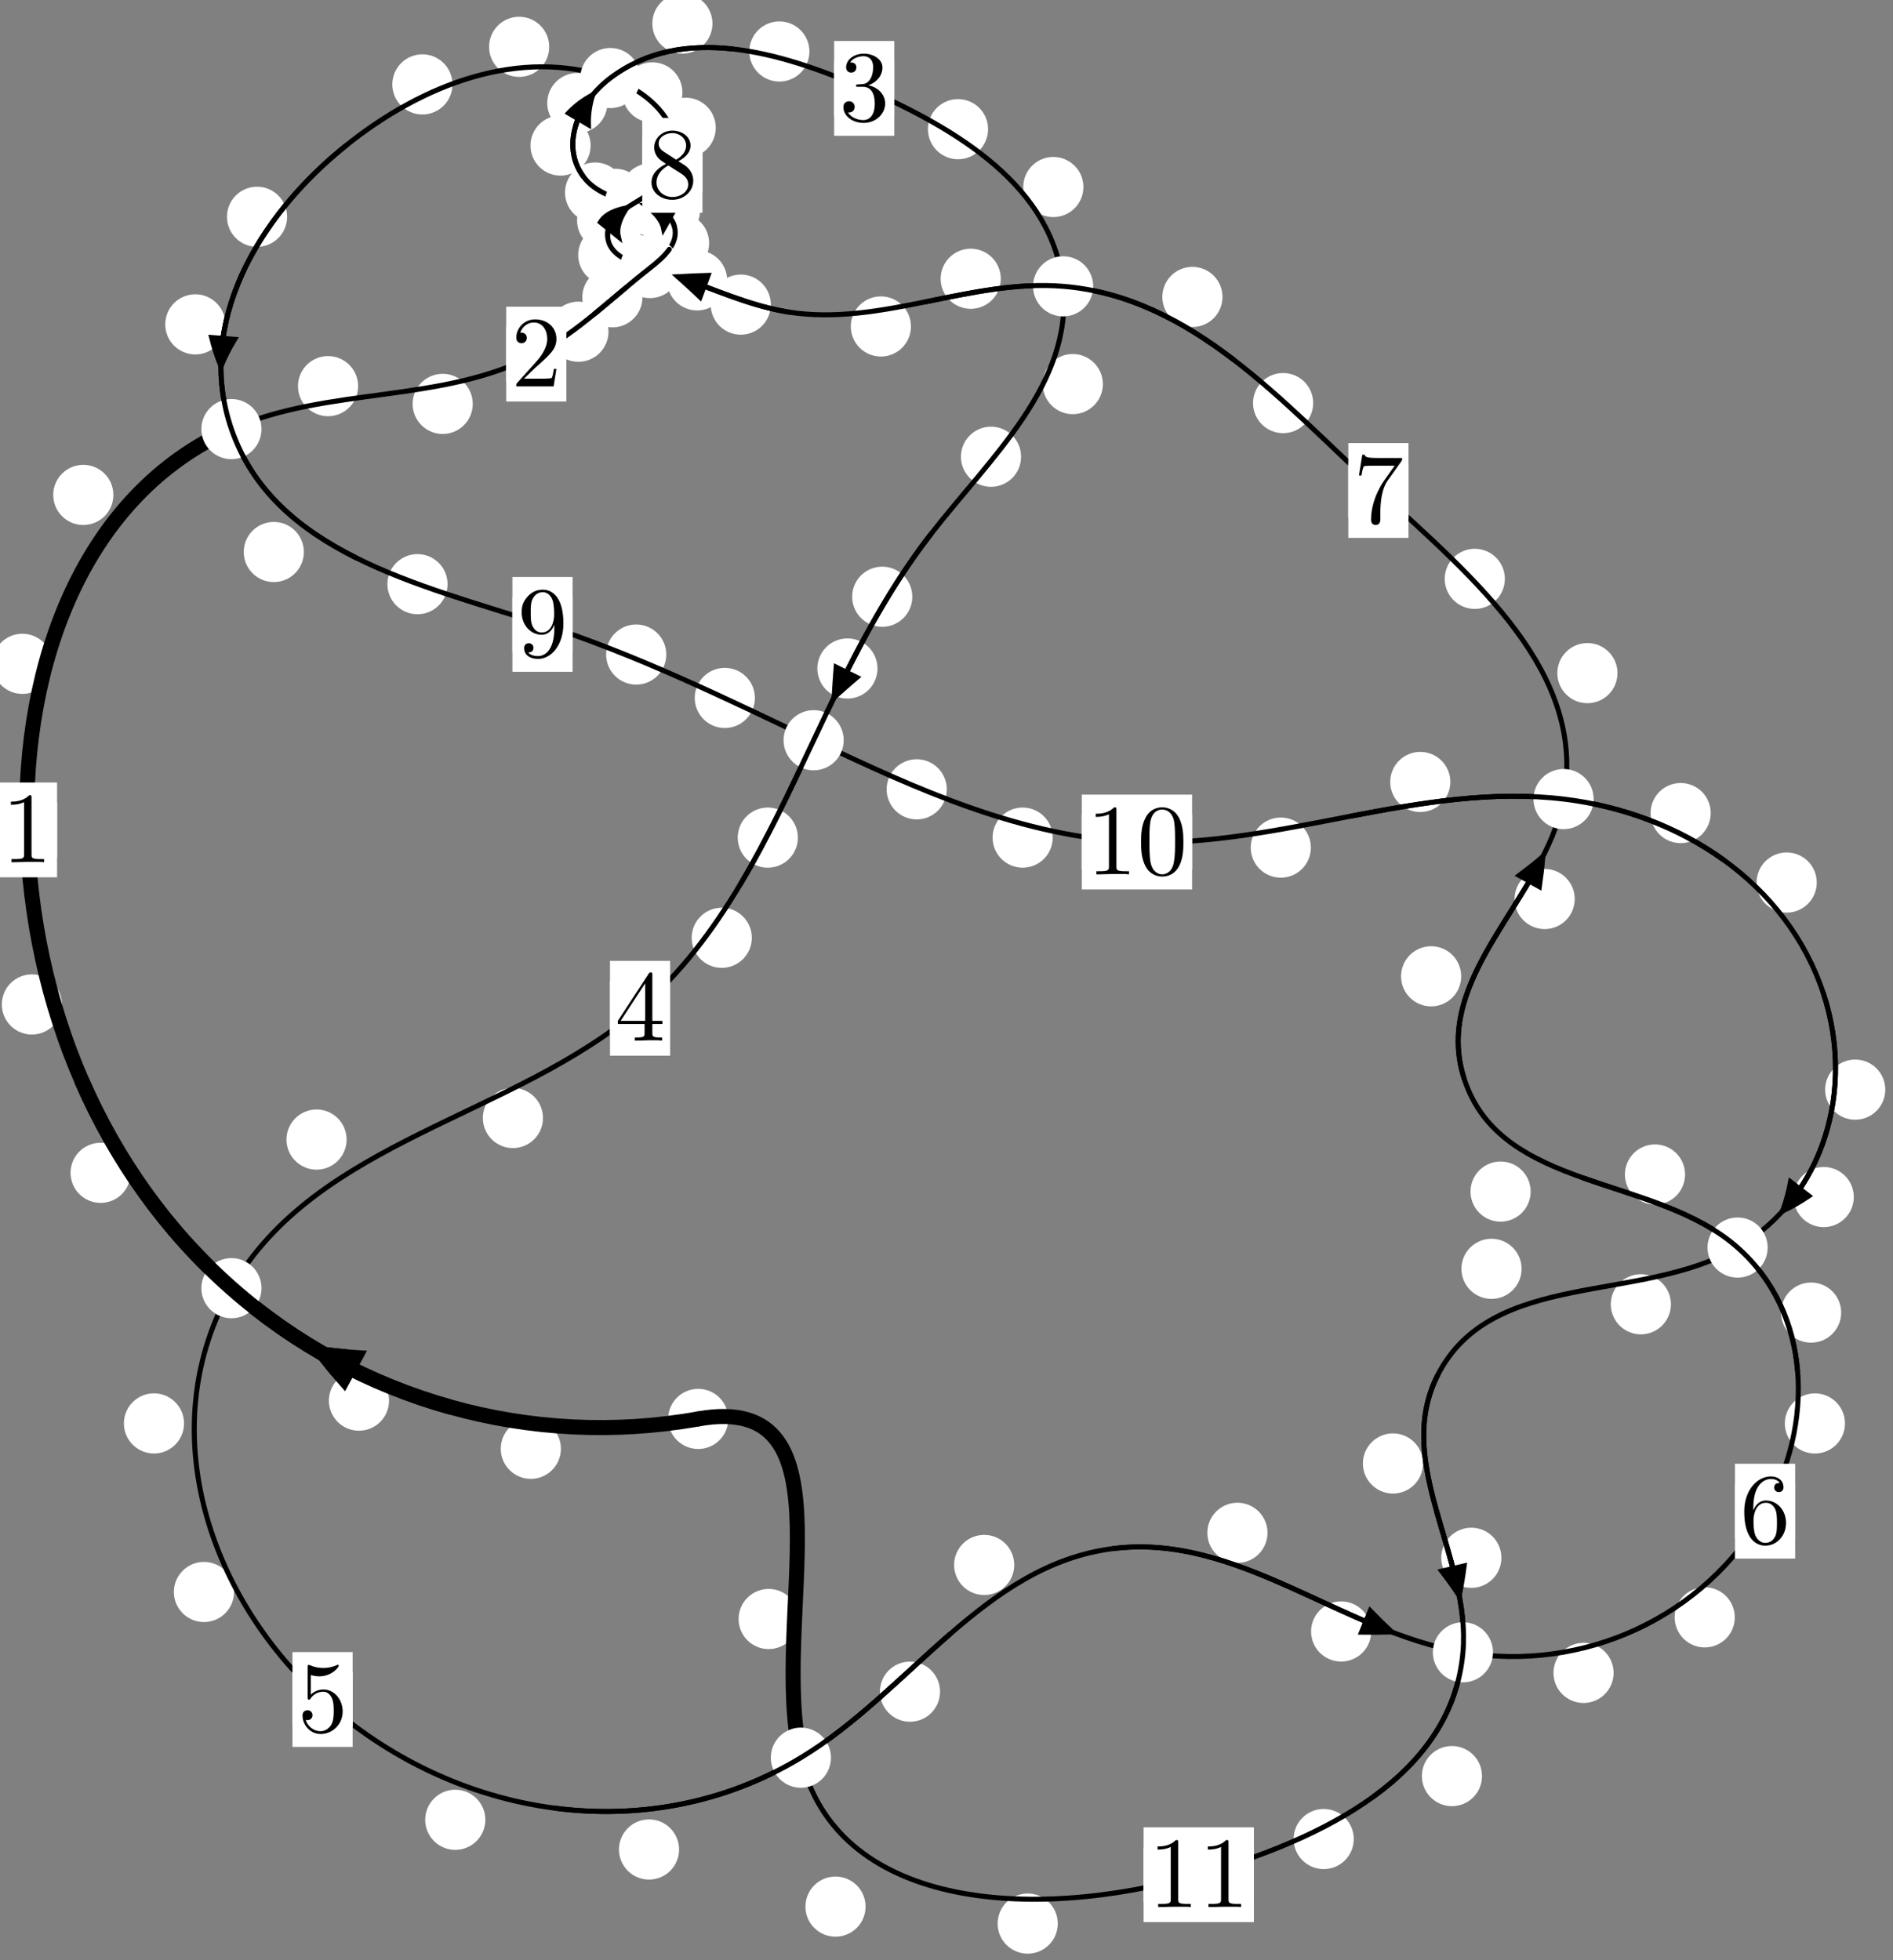 <?xml version="1.0"?>
<!-- Created by MetaPost 1.999 on 2021.07.06:0016 -->
<svg version="1.1" xmlns="http://www.w3.org/2000/svg" xmlns:xlink="http://www.w3.org/1999/xlink" width="188.133" height="194.775" viewBox="0 0 188.133 194.775">
<rect x="0" y="0" width="188.133" height="194.775" fill="#808080" stroke="none"/>
<!-- Original BoundingBox: -23.765976 -66.126755 164.366638 128.648666 -->
  <defs>
    <g transform="scale(0.01,0.01)" id="GLYPHcmr10_48">
      <path style="fill-rule: evenodd;" d="M460 -320C460 -400,455 -480,420 -554C374 -650,292 -666,250 -666C190 -666,117 -640,76 -547C44 -478,39 -400,39 -320C39 -245,43 -155,84 -79C127 2,200 22,249 22C303 22,379 1,423 -94C455 -163,460 -241,460 -320M249 -0C210 -0,151 -25,133 -121C122 -181,122 -273,122 -332C122 -396,122 -462,130 -516C149 -635,224 -644,249 -644C282 -644,348 -626,367 -527C377 -471,377 -395,377 -332C377 -257,377 -189,366 -125C351 -30,294 -0,249 -0"></path>
    </g>
    <g transform="scale(0.01,0.01)" id="GLYPHcmr10_49">
      <path style="fill-rule: evenodd;" d="M294 -640C294 -664,294 -666,271 -666C209 -602,121 -602,89 -602L89 -571C109 -571,168 -571,220 -597L220 -79C220 -43,217 -31,127 -31L95 -31L95 -0L257 -0L130 -3L217 -3L257 -3L297 -3L384 -3L419 -0L419 -31L387 -31C297 -31,294 -42,294 -79"></path>
    </g>
    <g transform="scale(0.01,0.01)" id="GLYPHcmr10_50">
      <path style="fill-rule: evenodd;" d="M127 -77L233 -180C389 -318,449 -372,449 -472C449 -586,359 -666,237 -666C124 -666,50 -574,50 -485C50 -429,100 -429,103 -429C120 -429,155 -441,155 -482C155 -508,137 -534,102 -534C94 -534,92 -534,89 -533C112 -598,166 -635,224 -635C315 -635,358 -554,358 -472C358 -392,308 -313,253 -251L61 -37C50 -26,50 -24,50 -0L421 -0L449 -174L424 -174C419 -144,412 -100,402 -85C395 -77,329 -77,307 -77"></path>
    </g>
    <g transform="scale(0.01,0.01)" id="GLYPHcmr10_51">
      <path style="fill-rule: evenodd;" d="M290 -352C372 -379,430 -449,430 -528C430 -610,342 -666,246 -666C145 -666,69 -606,69 -530C69 -497,91 -478,120 -478C151 -478,171 -500,171 -529C171 -579,124 -579,109 -579C140 -628,206 -641,242 -641C283 -641,338 -619,338 -529C338 -517,336 -459,310 -415C280 -367,246 -364,221 -363C213 -362,189 -360,182 -360C174 -359,167 -358,167 -348C167 -337,174 -337,191 -337L235 -337C317 -337,354 -269,354 -171C354 -35,285 -6,241 -6C198 -6,123 -23,88 -82C123 -77,154 -99,154 -137C154 -173,127 -193,98 -193C74 -193,42 -179,42 -135C42 -44,135 22,244 22C366 22,457 -69,457 -171C457 -253,394 -331,290 -352"></path>
    </g>
    <g transform="scale(0.01,0.01)" id="GLYPHcmr10_52">
      <path style="fill-rule: evenodd;" d="M294 -165L294 -78C294 -42,292 -31,218 -31L197 -31L197 -0L332 -0L238 -3L290 -3L332 -3L374 -3L427 -3L468 -0L468 -31L447 -31C373 -31,371 -42,371 -78L371 -165L471 -165L471 -196L371 -196L371 -651C371 -671,371 -677,355 -677C346 -677,343 -677,335 -665L28 -196L28 -165M300 -196L56 -196L300 -569"></path>
    </g>
    <g transform="scale(0.01,0.01)" id="GLYPHcmr10_53">
      <path style="fill-rule: evenodd;" d="M449 -201C449 -320,367 -420,259 -420C211 -420,168 -404,132 -369L132 -564C152 -558,185 -551,217 -551C340 -551,410 -642,410 -655C410 -661,407 -666,400 -666C399 -666,397 -666,392 -663C372 -654,323 -634,256 -634C216 -634,170 -641,123 -662C115 -665,113 -665,111 -665C101 -665,101 -657,101 -641L101 -345C101 -327,101 -319,115 -319C122 -319,124 -322,128 -328C139 -344,176 -398,257 -398C309 -398,334 -352,342 -334C358 -297,360 -258,360 -208C360 -173,360 -113,336 -71C312 -32,275 -6,229 -6C156 -6,99 -59,82 -118C85 -117,88 -116,99 -116C132 -116,149 -141,149 -165C149 -189,132 -214,99 -214C85 -214,50 -207,50 -161C50 -75,119 22,231 22C347 22,449 -74,449 -201"></path>
    </g>
    <g transform="scale(0.01,0.01)" id="GLYPHcmr10_54">
      <path style="fill-rule: evenodd;" d="M132 -328L132 -352C132 -605,256 -641,307 -641C331 -641,373 -635,395 -601C380 -601,340 -601,340 -556C340 -525,364 -510,386 -510C402 -510,432 -519,432 -558C432 -618,388 -666,305 -666C177 -666,42 -537,42 -316C42 -49,158 22,251 22C362 22,457 -72,457 -204C457 -331,368 -427,257 -427C189 -427,152 -376,132 -328M251 -6C188 -6,158 -66,152 -81C134 -128,134 -208,134 -226C134 -304,166 -404,256 -404C272 -404,318 -404,349 -342C367 -305,367 -254,367 -205C367 -157,367 -107,350 -71C320 -11,274 -6,251 -6"></path>
    </g>
    <g transform="scale(0.01,0.01)" id="GLYPHcmr10_55">
      <path style="fill-rule: evenodd;" d="M476 -609C485 -621,485 -623,485 -644L242 -644C120 -644,118 -657,114 -676L89 -676L56 -470L81 -470C84 -486,93 -549,106 -561C113 -567,191 -567,204 -567L411 -567C400 -551,321 -442,299 -409C209 -274,176 -135,176 -33C176 -23,176 22,222 22C268 22,268 -23,268 -33L268 -84C268 -139,271 -194,279 -248C283 -271,297 -357,341 -419"></path>
    </g>
    <g transform="scale(0.01,0.01)" id="GLYPHcmr10_56">
      <path style="fill-rule: evenodd;" d="M163 -457C117 -487,113 -521,113 -538C113 -599,178 -641,249 -641C322 -641,386 -589,386 -517C386 -460,347 -412,287 -377M309 -362C381 -399,430 -451,430 -517C430 -609,341 -666,250 -666C150 -666,69 -592,69 -499C69 -481,71 -436,113 -389C124 -377,161 -352,186 -335C128 -306,42 -250,42 -151C42 -45,144 22,249 22C362 22,457 -61,457 -168C457 -204,446 -249,408 -291C389 -312,373 -322,309 -362M209 -320L332 -242C360 -223,407 -193,407 -132C407 -58,332 -6,250 -6C164 -6,92 -68,92 -151C92 -209,124 -273,209 -320"></path>
    </g>
    <g transform="scale(0.01,0.01)" id="GLYPHcmr10_57">
      <path style="fill-rule: evenodd;" d="M367 -318L367 -286C367 -52,263 -6,205 -6C188 -6,134 -8,107 -42C151 -42,159 -71,159 -88C159 -119,135 -134,113 -134C97 -134,67 -125,67 -86C67 -19,121 22,206 22C335 22,457 -114,457 -329C457 -598,342 -666,253 -666C198 -666,149 -648,106 -603C65 -558,42 -516,42 -441C42 -316,130 -218,242 -218C303 -218,344 -260,367 -318M243 -241C227 -241,181 -241,150 -304C132 -341,132 -391,132 -440C132 -494,132 -541,153 -578C180 -628,218 -641,253 -641C299 -641,332 -607,349 -562C361 -530,365 -467,365 -421C365 -338,331 -241,243 -241"></path>
    </g>
  </defs>
  <path d="M55.744 143.958C55.744 143.165,55.429 142.405,54.868 141.845C54.308 141.284,53.548 140.969,52.755 140.969C51.962 140.969,51.202 141.284,50.642 141.845C50.081 142.405,49.766 143.165,49.766 143.958C49.766 144.751,50.081 145.511,50.642 146.071C51.202 146.632,51.962 146.947,52.755 146.947C53.548 146.947,54.308 146.632,54.868 146.071C55.429 145.511,55.744 144.751,55.744 143.958Z" style="fill: rgb(100%,100%,100%);stroke: none;"></path>
  <path d="M72.379 140.991C72.379 140.198,72.064 139.438,71.504 138.877C70.943 138.317,70.183 138.002,69.39 138.002C68.598 138.002,67.838 138.317,67.277 138.877C66.717 139.438,66.402 140.198,66.402 140.991C66.402 141.783,66.717 142.543,67.277 143.104C67.838 143.664,68.598 143.979,69.39 143.979C70.183 143.979,70.943 143.664,71.504 143.104C72.064 142.543,72.379 141.783,72.379 140.991Z" style="fill: rgb(100%,100%,100%);stroke: none;"></path>
  <path d="M12.988 116.538C12.988 115.745,12.673 114.985,12.113 114.424C11.552 113.864,10.792 113.549,9.999 113.549C9.207 113.549,8.447 113.864,7.886 114.424C7.326 114.985,7.011 115.745,7.011 116.538C7.011 117.33,7.326 118.091,7.886 118.651C8.447 119.211,9.207 119.526,9.999 119.526C10.792 119.526,11.552 119.211,12.113 118.651C12.673 118.091,12.988 117.33,12.988 116.538Z" style="fill: rgb(100%,100%,100%);stroke: none;"></path>
  <path d="M38.664 139.175C38.664 138.382,38.349 137.622,37.788 137.062C37.228 136.501,36.468 136.186,35.675 136.186C34.882 136.186,34.122 136.501,33.562 137.062C33.001 137.622,32.686 138.382,32.686 139.175C32.686 139.968,33.001 140.728,33.562 141.288C34.122 141.849,34.882 142.164,35.675 142.164C36.468 142.164,37.228 141.849,37.788 141.288C38.349 140.728,38.664 139.968,38.664 139.175Z" style="fill: rgb(100%,100%,100%);stroke: none;"></path>
  <path d="M5.212 65.96C5.212 65.167,4.897 64.407,4.336 63.847C3.776 63.286,3.015 62.971,2.223 62.971C1.43 62.971,0.67 63.286,0.109 63.847C-0.451 64.407,-0.766 65.167,-0.766 65.96C-0.766 66.753,-0.451 67.513,0.109 68.073C0.67 68.634,1.43 68.949,2.223 68.949C3.015 68.949,3.776 68.634,4.336 68.073C4.897 67.513,5.212 66.753,5.212 65.96Z" style="fill: rgb(100%,100%,100%);stroke: none;"></path>
  <path d="M6.156 99.808C6.156 99.015,5.841 98.255,5.281 97.695C4.72 97.134,3.96 96.819,3.167 96.819C2.375 96.819,1.615 97.134,1.054 97.695C0.494 98.255,0.179 99.015,0.179 99.808C0.179 100.601,0.494 101.361,1.054 101.921C1.615 102.482,2.375 102.797,3.167 102.797C3.96 102.797,4.72 102.482,5.281 101.921C5.841 101.361,6.156 100.601,6.156 99.808Z" style="fill: rgb(100%,100%,100%);stroke: none;"></path>
  <path d="M35.591 38.37C35.591 37.577,35.276 36.817,34.715 36.256C34.155 35.696,33.395 35.381,32.602 35.381C31.809 35.381,31.049 35.696,30.489 36.256C29.928 36.817,29.613 37.577,29.613 38.37C29.613 39.162,29.928 39.922,30.489 40.483C31.049 41.043,31.809 41.358,32.602 41.358C33.395 41.358,34.155 41.043,34.715 40.483C35.276 39.922,35.591 39.162,35.591 38.37Z" style="fill: rgb(100%,100%,100%);stroke: none;"></path>
  <path d="M11.267 49.178C11.267 48.386,10.952 47.625,10.392 47.065C9.831 46.504,9.071 46.189,8.279 46.189C7.486 46.189,6.726 46.504,6.165 47.065C5.605 47.625,5.29 48.386,5.29 49.178C5.29 49.971,5.605 50.731,6.165 51.292C6.726 51.852,7.486 52.167,8.279 52.167C9.071 52.167,9.831 51.852,10.392 51.292C10.952 50.731,11.267 49.971,11.267 49.178Z" style="fill: rgb(100%,100%,100%);stroke: none;"></path>
  <path d="M60.474 32.96C60.474 32.167,60.159 31.407,59.599 30.847C59.038 30.286,58.278 29.971,57.485 29.971C56.693 29.971,55.933 30.286,55.372 30.847C54.812 31.407,54.497 32.167,54.497 32.96C54.497 33.753,54.812 34.513,55.372 35.073C55.933 35.634,56.693 35.949,57.485 35.949C58.278 35.949,59.038 35.634,59.599 35.073C60.159 34.513,60.474 33.753,60.474 32.96Z" style="fill: rgb(100%,100%,100%);stroke: none;"></path>
  <path d="M46.985 40.133C46.985 39.34,46.67 38.58,46.109 38.02C45.549 37.459,44.789 37.144,43.996 37.144C43.203 37.144,42.443 37.459,41.883 38.02C41.322 38.58,41.007 39.34,41.007 40.133C41.007 40.926,41.322 41.686,41.883 42.246C42.443 42.807,43.203 43.122,43.996 43.122C44.789 43.122,45.549 42.807,46.109 42.246C46.67 41.686,46.985 40.926,46.985 40.133Z" style="fill: rgb(100%,100%,100%);stroke: none;"></path>
  <path d="M69.008 25.528C69.008 24.735,68.693 23.975,68.132 23.414C67.572 22.854,66.812 22.539,66.019 22.539C65.226 22.539,64.466 22.854,63.906 23.414C63.345 23.975,63.03 24.735,63.03 25.528C63.03 26.32,63.345 27.08,63.906 27.641C64.466 28.201,65.226 28.516,66.019 28.516C66.812 28.516,67.572 28.201,68.132 27.641C68.693 27.08,69.008 26.32,69.008 25.528Z" style="fill: rgb(100%,100%,100%);stroke: none;"></path>
  <path d="M63.848 29.542C63.848 28.749,63.533 27.989,62.972 27.429C62.412 26.868,61.652 26.553,60.859 26.553C60.066 26.553,59.306 26.868,58.746 27.429C58.185 27.989,57.87 28.749,57.87 29.542C57.87 30.335,58.185 31.095,58.746 31.655C59.306 32.216,60.066 32.531,60.859 32.531C61.652 32.531,62.412 32.216,62.972 31.655C63.533 31.095,63.848 30.335,63.848 29.542Z" style="fill: rgb(100%,100%,100%);stroke: none;"></path>
  <path d="M69.571 20.923C69.571 20.131,69.256 19.371,68.696 18.81C68.135 18.25,67.375 17.935,66.583 17.935C65.79 17.935,65.03 18.25,64.469 18.81C63.909 19.371,63.594 20.131,63.594 20.923C63.594 21.716,63.909 22.476,64.469 23.037C65.03 23.597,65.79 23.912,66.583 23.912C67.375 23.912,68.135 23.597,68.696 23.037C69.256 22.476,69.571 21.716,69.571 20.923Z" style="fill: rgb(100%,100%,100%);stroke: none;"></path>
  <path d="M70.475 24.16C70.475 23.367,70.16 22.607,69.6 22.046C69.039 21.486,68.279 21.171,67.487 21.171C66.694 21.171,65.934 21.486,65.373 22.046C64.813 22.607,64.498 23.367,64.498 24.16C64.498 24.952,64.813 25.713,65.373 26.273C65.934 26.834,66.694 27.148,67.487 27.148C68.279 27.148,69.039 26.834,69.6 26.273C70.16 25.713,70.475 24.952,70.475 24.16Z" style="fill: rgb(100%,100%,100%);stroke: none;"></path>
  <path d="M64.133 19.756C64.133 18.963,63.818 18.203,63.258 17.642C62.697 17.082,61.937 16.767,61.144 16.767C60.352 16.767,59.591 17.082,59.031 17.642C58.47 18.203,58.155 18.963,58.155 19.756C58.155 20.548,58.47 21.308,59.031 21.869C59.591 22.429,60.352 22.744,61.144 22.744C61.937 22.744,62.697 22.429,63.258 21.869C63.818 21.308,64.133 20.548,64.133 19.756Z" style="fill: rgb(100%,100%,100%);stroke: none;"></path>
  <path d="M67.748 20.472C67.748 19.68,67.433 18.92,66.873 18.359C66.312 17.799,65.552 17.484,64.759 17.484C63.967 17.484,63.206 17.799,62.646 18.359C62.085 18.92,61.771 19.68,61.771 20.472C61.771 21.265,62.085 22.025,62.646 22.586C63.206 23.146,63.967 23.461,64.759 23.461C65.552 23.461,66.312 23.146,66.873 22.586C67.433 22.025,67.748 21.265,67.748 20.472Z" style="fill: rgb(100%,100%,100%);stroke: none;"></path>
  <path d="M58.698 14.464C58.698 13.671,58.383 12.911,57.822 12.35C57.262 11.79,56.502 11.475,55.709 11.475C54.916 11.475,54.156 11.79,53.596 12.35C53.035 12.911,52.72 13.671,52.72 14.464C52.72 15.256,53.035 16.017,53.596 16.577C54.156 17.138,54.916 17.453,55.709 17.453C56.502 17.453,57.262 17.138,57.822 16.577C58.383 16.017,58.698 15.256,58.698 14.464Z" style="fill: rgb(100%,100%,100%);stroke: none;"></path>
  <path d="M62.131 19.132C62.131 18.339,61.816 17.579,61.256 17.019C60.695 16.458,59.935 16.143,59.142 16.143C58.35 16.143,57.59 16.458,57.029 17.019C56.469 17.579,56.154 18.339,56.154 19.132C56.154 19.925,56.469 20.685,57.029 21.245C57.59 21.806,58.35 22.121,59.142 22.121C59.935 22.121,60.695 21.806,61.256 21.245C61.816 20.685,62.131 19.925,62.131 19.132Z" style="fill: rgb(100%,100%,100%);stroke: none;"></path>
  <path d="M70.807 2.34C70.807 1.547,70.492 0.787,69.932 0.227C69.371 -0.334,68.611 -0.649,67.819 -0.649C67.026 -0.649,66.266 -0.334,65.705 0.227C65.145 0.787,64.83 1.547,64.83 2.34C64.83 3.133,65.145 3.893,65.705 4.453C66.266 5.014,67.026 5.329,67.819 5.329C68.611 5.329,69.371 5.014,69.932 4.453C70.492 3.893,70.807 3.133,70.807 2.34Z" style="fill: rgb(100%,100%,100%);stroke: none;"></path>
  <path d="M60.365 10.238C60.365 9.445,60.05 8.685,59.49 8.125C58.929 7.564,58.169 7.249,57.377 7.249C56.584 7.249,55.824 7.564,55.263 8.125C54.703 8.685,54.388 9.445,54.388 10.238C54.388 11.031,54.703 11.791,55.263 12.351C55.824 12.912,56.584 13.227,57.377 13.227C58.169 13.227,58.929 12.912,59.49 12.351C60.05 11.791,60.365 11.031,60.365 10.238Z" style="fill: rgb(100%,100%,100%);stroke: none;"></path>
  <path d="M98.199 12.836C98.199 12.044,97.884 11.284,97.324 10.723C96.763 10.163,96.003 9.848,95.21 9.848C94.418 9.848,93.657 10.163,93.097 10.723C92.536 11.284,92.222 12.044,92.222 12.836C92.222 13.629,92.536 14.389,93.097 14.95C93.657 15.51,94.418 15.825,95.21 15.825C96.003 15.825,96.763 15.51,97.324 14.95C97.884 14.389,98.199 13.629,98.199 12.836Z" style="fill: rgb(100%,100%,100%);stroke: none;"></path>
  <path d="M80.445 5.116C80.445 4.324,80.13 3.564,79.57 3.003C79.009 2.443,78.249 2.128,77.456 2.128C76.664 2.128,75.903 2.443,75.343 3.003C74.783 3.564,74.468 4.324,74.468 5.116C74.468 5.909,74.783 6.669,75.343 7.23C75.903 7.79,76.664 8.105,77.456 8.105C78.249 8.105,79.009 7.79,79.57 7.23C80.13 6.669,80.445 5.909,80.445 5.116Z" style="fill: rgb(100%,100%,100%);stroke: none;"></path>
  <path d="M109.606 38.166C109.606 37.373,109.291 36.613,108.73 36.053C108.17 35.492,107.41 35.177,106.617 35.177C105.824 35.177,105.064 35.492,104.504 36.053C103.943 36.613,103.628 37.373,103.628 38.166C103.628 38.959,103.943 39.719,104.504 40.279C105.064 40.84,105.824 41.155,106.617 41.155C107.41 41.155,108.17 40.84,108.73 40.279C109.291 39.719,109.606 38.959,109.606 38.166Z" style="fill: rgb(100%,100%,100%);stroke: none;"></path>
  <path d="M107.673 18.583C107.673 17.791,107.358 17.031,106.797 16.47C106.237 15.91,105.476 15.595,104.684 15.595C103.891 15.595,103.131 15.91,102.57 16.47C102.01 17.031,101.695 17.791,101.695 18.583C101.695 19.376,102.01 20.136,102.57 20.697C103.131 21.257,103.891 21.572,104.684 21.572C105.476 21.572,106.237 21.257,106.797 20.697C107.358 20.136,107.673 19.376,107.673 18.583Z" style="fill: rgb(100%,100%,100%);stroke: none;"></path>
  <path d="M90.668 59.294C90.668 58.502,90.353 57.742,89.793 57.181C89.232 56.621,88.472 56.306,87.68 56.306C86.887 56.306,86.127 56.621,85.566 57.181C85.006 57.742,84.691 58.502,84.691 59.294C84.691 60.087,85.006 60.847,85.566 61.408C86.127 61.968,86.887 62.283,87.68 62.283C88.472 62.283,89.232 61.968,89.793 61.408C90.353 60.847,90.668 60.087,90.668 59.294Z" style="fill: rgb(100%,100%,100%);stroke: none;"></path>
  <path d="M101.479 45.384C101.479 44.591,101.164 43.831,100.604 43.27C100.043 42.71,99.283 42.395,98.49 42.395C97.698 42.395,96.937 42.71,96.377 43.27C95.816 43.831,95.501 44.591,95.501 45.384C95.501 46.176,95.816 46.936,96.377 47.497C96.937 48.057,97.698 48.372,98.49 48.372C99.283 48.372,100.043 48.057,100.604 47.497C101.164 46.936,101.479 46.176,101.479 45.384Z" style="fill: rgb(100%,100%,100%);stroke: none;"></path>
  <path d="M79.294 83.231C79.294 82.439,78.979 81.678,78.419 81.118C77.858 80.557,77.098 80.242,76.305 80.242C75.513 80.242,74.753 80.557,74.192 81.118C73.632 81.678,73.317 82.439,73.317 83.231C73.317 84.024,73.632 84.784,74.192 85.345C74.753 85.905,75.513 86.22,76.305 86.22C77.098 86.22,77.858 85.905,78.419 85.345C78.979 84.784,79.294 84.024,79.294 83.231Z" style="fill: rgb(100%,100%,100%);stroke: none;"></path>
  <path d="M87.208 66.425C87.208 65.632,86.893 64.872,86.333 64.312C85.772 63.751,85.012 63.436,84.219 63.436C83.427 63.436,82.666 63.751,82.106 64.312C81.545 64.872,81.231 65.632,81.231 66.425C81.231 67.218,81.545 67.978,82.106 68.538C82.666 69.099,83.427 69.414,84.219 69.414C85.012 69.414,85.772 69.099,86.333 68.538C86.893 67.978,87.208 67.218,87.208 66.425Z" style="fill: rgb(100%,100%,100%);stroke: none;"></path>
  <path d="M53.964 111.091C53.964 110.298,53.649 109.538,53.088 108.977C52.528 108.417,51.768 108.102,50.975 108.102C50.182 108.102,49.422 108.417,48.862 108.977C48.301 109.538,47.986 110.298,47.986 111.091C47.986 111.883,48.301 112.644,48.862 113.204C49.422 113.765,50.182 114.08,50.975 114.08C51.768 114.08,52.528 113.765,53.088 113.204C53.649 112.644,53.964 111.883,53.964 111.091Z" style="fill: rgb(100%,100%,100%);stroke: none;"></path>
  <path d="M74.719 93.184C74.719 92.391,74.404 91.631,73.844 91.071C73.283 90.51,72.523 90.195,71.73 90.195C70.938 90.195,70.177 90.51,69.617 91.071C69.056 91.631,68.741 92.391,68.741 93.184C68.741 93.977,69.056 94.737,69.617 95.297C70.177 95.858,70.938 96.173,71.73 96.173C72.523 96.173,73.283 95.858,73.844 95.297C74.404 94.737,74.719 93.977,74.719 93.184Z" style="fill: rgb(100%,100%,100%);stroke: none;"></path>
  <path d="M18.29 141.438C18.29 140.645,17.975 139.885,17.414 139.325C16.854 138.764,16.094 138.449,15.301 138.449C14.508 138.449,13.748 138.764,13.188 139.325C12.627 139.885,12.312 140.645,12.312 141.438C12.312 142.231,12.627 142.991,13.188 143.551C13.748 144.112,14.508 144.427,15.301 144.427C16.094 144.427,16.854 144.112,17.414 143.551C17.975 142.991,18.29 142.231,18.29 141.438Z" style="fill: rgb(100%,100%,100%);stroke: none;"></path>
  <path d="M34.448 113.234C34.448 112.441,34.133 111.681,33.573 111.121C33.013 110.56,32.252 110.245,31.46 110.245C30.667 110.245,29.907 110.56,29.346 111.121C28.786 111.681,28.471 112.441,28.471 113.234C28.471 114.027,28.786 114.787,29.346 115.347C29.907 115.908,30.667 116.223,31.46 116.223C32.252 116.223,33.013 115.908,33.573 115.347C34.133 114.787,34.448 114.027,34.448 113.234Z" style="fill: rgb(100%,100%,100%);stroke: none;"></path>
  <path d="M48.235 180.824C48.235 180.031,47.92 179.271,47.359 178.71C46.799 178.15,46.039 177.835,45.246 177.835C44.453 177.835,43.693 178.15,43.133 178.71C42.572 179.271,42.257 180.031,42.257 180.824C42.257 181.616,42.572 182.376,43.133 182.937C43.693 183.497,44.453 183.812,45.246 183.812C46.039 183.812,46.799 183.497,47.359 182.937C47.92 182.376,48.235 181.616,48.235 180.824Z" style="fill: rgb(100%,100%,100%);stroke: none;"></path>
  <path d="M23.259 158.188C23.259 157.395,22.944 156.635,22.384 156.075C21.823 155.514,21.063 155.199,20.27 155.199C19.478 155.199,18.717 155.514,18.157 156.075C17.596 156.635,17.282 157.395,17.282 158.188C17.282 158.981,17.596 159.741,18.157 160.301C18.717 160.862,19.478 161.177,20.27 161.177C21.063 161.177,21.823 160.862,22.384 160.301C22.944 159.741,23.259 158.981,23.259 158.188Z" style="fill: rgb(100%,100%,100%);stroke: none;"></path>
  <path d="M93.426 168.095C93.426 167.302,93.111 166.542,92.551 165.981C91.99 165.421,91.23 165.106,90.438 165.106C89.645 165.106,88.885 165.421,88.324 165.981C87.764 166.542,87.449 167.302,87.449 168.095C87.449 168.887,87.764 169.647,88.324 170.208C88.885 170.768,89.645 171.083,90.438 171.083C91.23 171.083,91.99 170.768,92.551 170.208C93.111 169.647,93.426 168.887,93.426 168.095Z" style="fill: rgb(100%,100%,100%);stroke: none;"></path>
  <path d="M67.491 183.776C67.491 182.984,67.176 182.223,66.616 181.663C66.056 181.102,65.295 180.788,64.503 180.788C63.71 180.788,62.95 181.102,62.389 181.663C61.829 182.223,61.514 182.984,61.514 183.776C61.514 184.569,61.829 185.329,62.389 185.89C62.95 186.45,63.71 186.765,64.503 186.765C65.295 186.765,66.056 186.45,66.616 185.89C67.176 185.329,67.491 184.569,67.491 183.776Z" style="fill: rgb(100%,100%,100%);stroke: none;"></path>
  <path d="M125.969 152.306C125.969 151.514,125.654 150.754,125.094 150.193C124.534 149.633,123.773 149.318,122.981 149.318C122.188 149.318,121.428 149.633,120.867 150.193C120.307 150.754,119.992 151.514,119.992 152.306C119.992 153.099,120.307 153.859,120.867 154.42C121.428 154.98,122.188 155.295,122.981 155.295C123.773 155.295,124.534 154.98,125.094 154.42C125.654 153.859,125.969 153.099,125.969 152.306Z" style="fill: rgb(100%,100%,100%);stroke: none;"></path>
  <path d="M100.799 155.501C100.799 154.708,100.484 153.948,99.924 153.388C99.364 152.827,98.603 152.512,97.811 152.512C97.018 152.512,96.258 152.827,95.697 153.388C95.137 153.948,94.822 154.708,94.822 155.501C94.822 156.294,95.137 157.054,95.697 157.614C96.258 158.175,97.018 158.49,97.811 158.49C98.603 158.49,99.364 158.175,99.924 157.614C100.484 157.054,100.799 156.294,100.799 155.501Z" style="fill: rgb(100%,100%,100%);stroke: none;"></path>
  <path d="M160.366 166.228C160.366 165.436,160.051 164.675,159.491 164.115C158.93 163.555,158.17 163.24,157.377 163.24C156.585 163.24,155.825 163.555,155.264 164.115C154.704 164.675,154.389 165.436,154.389 166.228C154.389 167.021,154.704 167.781,155.264 168.342C155.825 168.902,156.585 169.217,157.377 169.217C158.17 169.217,158.93 168.902,159.491 168.342C160.051 167.781,160.366 167.021,160.366 166.228Z" style="fill: rgb(100%,100%,100%);stroke: none;"></path>
  <path d="M136.276 162.113C136.276 161.32,135.961 160.56,135.401 160C134.84 159.439,134.08 159.124,133.288 159.124C132.495 159.124,131.735 159.439,131.174 160C130.614 160.56,130.299 161.32,130.299 162.113C130.299 162.906,130.614 163.666,131.174 164.226C131.735 164.787,132.495 165.102,133.288 165.102C134.08 165.102,134.84 164.787,135.401 164.226C135.961 163.666,136.276 162.906,136.276 162.113Z" style="fill: rgb(100%,100%,100%);stroke: none;"></path>
  <path d="M183.361 141.44C183.361 140.648,183.046 139.887,182.486 139.327C181.925 138.766,181.165 138.452,180.372 138.452C179.58 138.452,178.82 138.766,178.259 139.327C177.699 139.887,177.384 140.648,177.384 141.44C177.384 142.233,177.699 142.993,178.259 143.554C178.82 144.114,179.58 144.429,180.372 144.429C181.165 144.429,181.925 144.114,182.486 143.554C183.046 142.993,183.361 142.233,183.361 141.44Z" style="fill: rgb(100%,100%,100%);stroke: none;"></path>
  <path d="M172.411 160.708C172.411 159.915,172.096 159.155,171.536 158.595C170.975 158.034,170.215 157.719,169.422 157.719C168.63 157.719,167.87 158.034,167.309 158.595C166.749 159.155,166.434 159.915,166.434 160.708C166.434 161.501,166.749 162.261,167.309 162.821C167.87 163.382,168.63 163.697,169.422 163.697C170.215 163.697,170.975 163.382,171.536 162.821C172.096 162.261,172.411 161.501,172.411 160.708Z" style="fill: rgb(100%,100%,100%);stroke: none;"></path>
  <path d="M167.468 116.702C167.468 115.91,167.153 115.15,166.593 114.589C166.032 114.029,165.272 113.714,164.48 113.714C163.687 113.714,162.927 114.029,162.366 114.589C161.806 115.15,161.491 115.91,161.491 116.702C161.491 117.495,161.806 118.255,162.366 118.816C162.927 119.376,163.687 119.691,164.48 119.691C165.272 119.691,166.032 119.376,166.593 118.816C167.153 118.255,167.468 117.495,167.468 116.702Z" style="fill: rgb(100%,100%,100%);stroke: none;"></path>
  <path d="M182.982 130.427C182.982 129.634,182.667 128.874,182.106 128.314C181.546 127.753,180.786 127.438,179.993 127.438C179.2 127.438,178.44 127.753,177.88 128.314C177.319 128.874,177.004 129.634,177.004 130.427C177.004 131.22,177.319 131.98,177.88 132.54C178.44 133.101,179.2 133.416,179.993 133.416C180.786 133.416,181.546 133.101,182.106 132.54C182.667 131.98,182.982 131.22,182.982 130.427Z" style="fill: rgb(100%,100%,100%);stroke: none;"></path>
  <path d="M145.219 97.011C145.219 96.218,144.904 95.458,144.344 94.897C143.784 94.337,143.023 94.022,142.231 94.022C141.438 94.022,140.678 94.337,140.117 94.897C139.557 95.458,139.242 96.218,139.242 97.011C139.242 97.803,139.557 98.564,140.117 99.124C140.678 99.684,141.438 99.999,142.231 99.999C143.023 99.999,143.784 99.684,144.344 99.124C144.904 98.564,145.219 97.803,145.219 97.011Z" style="fill: rgb(100%,100%,100%);stroke: none;"></path>
  <path d="M152.122 118.402C152.122 117.609,151.807 116.849,151.247 116.289C150.686 115.728,149.926 115.413,149.133 115.413C148.341 115.413,147.58 115.728,147.02 116.289C146.46 116.849,146.145 117.609,146.145 118.402C146.145 119.195,146.46 119.955,147.02 120.515C147.58 121.076,148.341 121.391,149.133 121.391C149.926 121.391,150.686 121.076,151.247 120.515C151.807 119.955,152.122 119.195,152.122 118.402Z" style="fill: rgb(100%,100%,100%);stroke: none;"></path>
  <path d="M160.751 66.885C160.751 66.092,160.436 65.332,159.876 64.772C159.315 64.211,158.555 63.896,157.762 63.896C156.969 63.896,156.209 64.211,155.649 64.772C155.088 65.332,154.773 66.092,154.773 66.885C154.773 67.678,155.088 68.438,155.649 68.998C156.209 69.559,156.969 69.874,157.762 69.874C158.555 69.874,159.315 69.559,159.876 68.998C160.436 68.438,160.751 67.678,160.751 66.885Z" style="fill: rgb(100%,100%,100%);stroke: none;"></path>
  <path d="M156.502 89.33C156.502 88.537,156.187 87.777,155.626 87.217C155.066 86.656,154.306 86.341,153.513 86.341C152.72 86.341,151.96 86.656,151.4 87.217C150.839 87.777,150.524 88.537,150.524 89.33C150.524 90.123,150.839 90.883,151.4 91.443C151.96 92.004,152.72 92.319,153.513 92.319C154.306 92.319,155.066 92.004,155.626 91.443C156.187 90.883,156.502 90.123,156.502 89.33Z" style="fill: rgb(100%,100%,100%);stroke: none;"></path>
  <path d="M130.509 40.053C130.509 39.261,130.194 38.501,129.633 37.94C129.073 37.38,128.313 37.065,127.52 37.065C126.727 37.065,125.967 37.38,125.407 37.94C124.846 38.501,124.531 39.261,124.531 40.053C124.531 40.846,124.846 41.606,125.407 42.167C125.967 42.727,126.727 43.042,127.52 43.042C128.313 43.042,129.073 42.727,129.633 42.167C130.194 41.606,130.509 40.846,130.509 40.053Z" style="fill: rgb(100%,100%,100%);stroke: none;"></path>
  <path d="M149.558 57.518C149.558 56.725,149.243 55.965,148.682 55.405C148.122 54.844,147.362 54.529,146.569 54.529C145.776 54.529,145.016 54.844,144.456 55.405C143.895 55.965,143.58 56.725,143.58 57.518C143.58 58.311,143.895 59.071,144.456 59.632C145.016 60.192,145.776 60.507,146.569 60.507C147.362 60.507,148.122 60.192,148.682 59.632C149.243 59.071,149.558 58.311,149.558 57.518Z" style="fill: rgb(100%,100%,100%);stroke: none;"></path>
  <path d="M99.463 27.699C99.463 26.906,99.148 26.146,98.587 25.585C98.027 25.025,97.267 24.71,96.474 24.71C95.681 24.71,94.921 25.025,94.361 25.585C93.8 26.146,93.485 26.906,93.485 27.699C93.485 28.491,93.8 29.251,94.361 29.812C94.921 30.372,95.681 30.687,96.474 30.687C97.267 30.687,98.027 30.372,98.587 29.812C99.148 29.251,99.463 28.491,99.463 27.699Z" style="fill: rgb(100%,100%,100%);stroke: none;"></path>
  <path d="M121.495 29.505C121.495 28.712,121.18 27.952,120.619 27.391C120.059 26.831,119.299 26.516,118.506 26.516C117.713 26.516,116.953 26.831,116.393 27.391C115.832 27.952,115.517 28.712,115.517 29.505C115.517 30.297,115.832 31.058,116.393 31.618C116.953 32.179,117.713 32.493,118.506 32.493C119.299 32.493,120.059 32.179,120.619 31.618C121.18 31.058,121.495 30.297,121.495 29.505Z" style="fill: rgb(100%,100%,100%);stroke: none;"></path>
  <path d="M76.609 30.269C76.609 29.476,76.294 28.716,75.734 28.155C75.173 27.595,74.413 27.28,73.62 27.28C72.828 27.28,72.068 27.595,71.507 28.155C70.947 28.716,70.632 29.476,70.632 30.269C70.632 31.061,70.947 31.821,71.507 32.382C72.068 32.942,72.828 33.257,73.62 33.257C74.413 33.257,75.173 32.942,75.734 32.382C76.294 31.821,76.609 31.061,76.609 30.269Z" style="fill: rgb(100%,100%,100%);stroke: none;"></path>
  <path d="M90.533 32.439C90.533 31.646,90.218 30.886,89.658 30.326C89.097 29.765,88.337 29.45,87.544 29.45C86.752 29.45,85.992 29.765,85.431 30.326C84.871 30.886,84.556 31.646,84.556 32.439C84.556 33.232,84.871 33.992,85.431 34.552C85.992 35.113,86.752 35.428,87.544 35.428C88.337 35.428,89.097 35.113,89.658 34.552C90.218 33.992,90.533 33.232,90.533 32.439Z" style="fill: rgb(100%,100%,100%);stroke: none;"></path>
  <path d="M65.602 26.117C65.602 25.325,65.287 24.564,64.727 24.004C64.166 23.443,63.406 23.128,62.613 23.128C61.821 23.128,61.061 23.443,60.5 24.004C59.94 24.564,59.625 25.325,59.625 26.117C59.625 26.91,59.94 27.67,60.5 28.231C61.061 28.791,61.821 29.106,62.613 29.106C63.406 29.106,64.166 28.791,64.727 28.231C65.287 27.67,65.602 26.91,65.602 26.117Z" style="fill: rgb(100%,100%,100%);stroke: none;"></path>
  <path d="M72.271 27.859C72.271 27.066,71.956 26.306,71.396 25.746C70.835 25.185,70.075 24.87,69.283 24.87C68.49 24.87,67.73 25.185,67.169 25.746C66.609 26.306,66.294 27.066,66.294 27.859C66.294 28.652,66.609 29.412,67.169 29.972C67.73 30.533,68.49 30.848,69.283 30.848C70.075 30.848,70.835 30.533,71.396 29.972C71.956 29.412,72.271 28.652,72.271 27.859Z" style="fill: rgb(100%,100%,100%);stroke: none;"></path>
  <path d="M63.328 21.908C63.328 21.115,63.013 20.355,62.452 19.795C61.892 19.234,61.132 18.919,60.339 18.919C59.546 18.919,58.786 19.234,58.226 19.795C57.665 20.355,57.35 21.115,57.35 21.908C57.35 22.701,57.665 23.461,58.226 24.021C58.786 24.582,59.546 24.897,60.339 24.897C61.132 24.897,61.892 24.582,62.452 24.021C63.013 23.461,63.328 22.701,63.328 21.908Z" style="fill: rgb(100%,100%,100%);stroke: none;"></path>
  <path d="M63.441 25.342C63.441 24.549,63.126 23.789,62.565 23.229C62.005 22.668,61.245 22.353,60.452 22.353C59.659 22.353,58.899 22.668,58.339 23.229C57.778 23.789,57.463 24.549,57.463 25.342C57.463 26.135,57.778 26.895,58.339 27.455C58.899 28.016,59.659 28.331,60.452 28.331C61.245 28.331,62.005 28.016,62.565 27.455C63.126 26.895,63.441 26.135,63.441 25.342Z" style="fill: rgb(100%,100%,100%);stroke: none;"></path>
  <path d="M67.646 19.216C67.646 18.424,67.331 17.664,66.77 17.103C66.21 16.543,65.449 16.228,64.657 16.228C63.864 16.228,63.104 16.543,62.543 17.103C61.983 17.664,61.668 18.424,61.668 19.216C61.668 20.009,61.983 20.769,62.543 21.33C63.104 21.89,63.864 22.205,64.657 22.205C65.449 22.205,66.21 21.89,66.77 21.33C67.331 20.769,67.646 20.009,67.646 19.216Z" style="fill: rgb(100%,100%,100%);stroke: none;"></path>
  <path d="M64.754 20.943C64.754 20.15,64.439 19.39,63.878 18.829C63.318 18.269,62.558 17.954,61.765 17.954C60.972 17.954,60.212 18.269,59.652 18.829C59.091 19.39,58.776 20.15,58.776 20.943C58.776 21.735,59.091 22.495,59.652 23.056C60.212 23.616,60.972 23.931,61.765 23.931C62.558 23.931,63.318 23.616,63.878 23.056C64.439 22.495,64.754 21.735,64.754 20.943Z" style="fill: rgb(100%,100%,100%);stroke: none;"></path>
  <path d="M71.135 12.696C71.135 11.903,70.82 11.143,70.26 10.582C69.699 10.022,68.939 9.707,68.146 9.707C67.354 9.707,66.594 10.022,66.033 10.582C65.473 11.143,65.158 11.903,65.158 12.696C65.158 13.488,65.473 14.248,66.033 14.809C66.594 15.369,67.354 15.684,68.146 15.684C68.939 15.684,69.699 15.369,70.26 14.809C70.82 14.248,71.135 13.488,71.135 12.696Z" style="fill: rgb(100%,100%,100%);stroke: none;"></path>
  <path d="M69.201 18.132C69.201 17.339,68.886 16.579,68.326 16.019C67.765 15.458,67.005 15.143,66.213 15.143C65.42 15.143,64.66 15.458,64.099 16.019C63.539 16.579,63.224 17.339,63.224 18.132C63.224 18.925,63.539 19.685,64.099 20.245C64.66 20.806,65.42 21.121,66.213 21.121C67.005 21.121,67.765 20.806,68.326 20.245C68.886 19.685,69.201 18.925,69.201 18.132Z" style="fill: rgb(100%,100%,100%);stroke: none;"></path>
  <path d="M54.583 4.654C54.583 3.862,54.268 3.101,53.708 2.541C53.147 1.98,52.387 1.666,51.594 1.666C50.802 1.666,50.042 1.98,49.481 2.541C48.921 3.101,48.606 3.862,48.606 4.654C48.606 5.447,48.921 6.207,49.481 6.768C50.042 7.328,50.802 7.643,51.594 7.643C52.387 7.643,53.147 7.328,53.708 6.768C54.268 6.207,54.583 5.447,54.583 4.654Z" style="fill: rgb(100%,100%,100%);stroke: none;"></path>
  <path d="M67.82 9.183C67.82 8.39,67.505 7.63,66.944 7.069C66.384 6.509,65.624 6.194,64.831 6.194C64.038 6.194,63.278 6.509,62.718 7.069C62.157 7.63,61.842 8.39,61.842 9.183C61.842 9.975,62.157 10.735,62.718 11.296C63.278 11.856,64.038 12.171,64.831 12.171C65.624 12.171,66.384 11.856,66.944 11.296C67.505 10.735,67.82 9.975,67.82 9.183Z" style="fill: rgb(100%,100%,100%);stroke: none;"></path>
  <path d="M28.535 21.54C28.535 20.748,28.22 19.987,27.659 19.427C27.099 18.867,26.339 18.552,25.546 18.552C24.753 18.552,23.993 18.867,23.433 19.427C22.872 19.987,22.557 20.748,22.557 21.54C22.557 22.333,22.872 23.093,23.433 23.654C23.993 24.214,24.753 24.529,25.546 24.529C26.339 24.529,27.099 24.214,27.659 23.654C28.22 23.093,28.535 22.333,28.535 21.54Z" style="fill: rgb(100%,100%,100%);stroke: none;"></path>
  <path d="M44.968 8.387C44.968 7.594,44.653 6.834,44.092 6.274C43.532 5.713,42.772 5.398,41.979 5.398C41.186 5.398,40.426 5.713,39.866 6.274C39.305 6.834,38.99 7.594,38.99 8.387C38.99 9.18,39.305 9.94,39.866 10.5C40.426 11.061,41.186 11.376,41.979 11.376C42.772 11.376,43.532 11.061,44.092 10.5C44.653 9.94,44.968 9.18,44.968 8.387Z" style="fill: rgb(100%,100%,100%);stroke: none;"></path>
  <path d="M30.201 54.849C30.201 54.057,29.886 53.297,29.325 52.736C28.765 52.176,28.005 51.861,27.212 51.861C26.419 51.861,25.659 52.176,25.099 52.736C24.538 53.297,24.223 54.057,24.223 54.849C24.223 55.642,24.538 56.402,25.099 56.963C25.659 57.523,26.419 57.838,27.212 57.838C28.005 57.838,28.765 57.523,29.325 56.963C29.886 56.402,30.201 55.642,30.201 54.849Z" style="fill: rgb(100%,100%,100%);stroke: none;"></path>
  <path d="M22.4 32.231C22.4 31.438,22.085 30.678,21.525 30.118C20.964 29.557,20.204 29.242,19.411 29.242C18.619 29.242,17.859 29.557,17.298 30.118C16.738 30.678,16.423 31.438,16.423 32.231C16.423 33.024,16.738 33.784,17.298 34.344C17.859 34.905,18.619 35.22,19.411 35.22C20.204 35.22,20.964 34.905,21.525 34.344C22.085 33.784,22.4 33.024,22.4 32.231Z" style="fill: rgb(100%,100%,100%);stroke: none;"></path>
  <path d="M66.216 65.039C66.216 64.247,65.901 63.487,65.34 62.926C64.78 62.366,64.02 62.051,63.227 62.051C62.434 62.051,61.674 62.366,61.114 62.926C60.553 63.487,60.238 64.247,60.238 65.039C60.238 65.832,60.553 66.592,61.114 67.153C61.674 67.713,62.434 68.028,63.227 68.028C64.02 68.028,64.78 67.713,65.34 67.153C65.901 66.592,66.216 65.832,66.216 65.039Z" style="fill: rgb(100%,100%,100%);stroke: none;"></path>
  <path d="M44.48 58.046C44.48 57.254,44.165 56.493,43.604 55.933C43.044 55.373,42.283 55.058,41.491 55.058C40.698 55.058,39.938 55.373,39.377 55.933C38.817 56.493,38.502 57.254,38.502 58.046C38.502 58.839,38.817 59.599,39.377 60.16C39.938 60.72,40.698 61.035,41.491 61.035C42.283 61.035,43.044 60.72,43.604 60.16C44.165 59.599,44.48 58.839,44.48 58.046Z" style="fill: rgb(100%,100%,100%);stroke: none;"></path>
  <path d="M94.094 78.432C94.094 77.639,93.779 76.879,93.219 76.318C92.658 75.758,91.898 75.443,91.106 75.443C90.313 75.443,89.553 75.758,88.992 76.318C88.432 76.879,88.117 77.639,88.117 78.432C88.117 79.224,88.432 79.984,88.992 80.545C89.553 81.105,90.313 81.42,91.106 81.42C91.898 81.42,92.658 81.105,93.219 80.545C93.779 79.984,94.094 79.224,94.094 78.432Z" style="fill: rgb(100%,100%,100%);stroke: none;"></path>
  <path d="M75.023 69.35C75.023 68.557,74.708 67.797,74.147 67.237C73.587 66.676,72.827 66.361,72.034 66.361C71.241 66.361,70.481 66.676,69.921 67.237C69.36 67.797,69.045 68.557,69.045 69.35C69.045 70.143,69.36 70.903,69.921 71.463C70.481 72.024,71.241 72.339,72.034 72.339C72.827 72.339,73.587 72.024,74.147 71.463C74.708 70.903,75.023 70.143,75.023 69.35Z" style="fill: rgb(100%,100%,100%);stroke: none;"></path>
  <path d="M130.279 84.223C130.279 83.43,129.964 82.67,129.404 82.109C128.843 81.549,128.083 81.234,127.29 81.234C126.498 81.234,125.738 81.549,125.177 82.109C124.617 82.67,124.302 83.43,124.302 84.223C124.302 85.015,124.617 85.775,125.177 86.336C125.738 86.896,126.498 87.211,127.29 87.211C128.083 87.211,128.843 86.896,129.404 86.336C129.964 85.775,130.279 85.015,130.279 84.223Z" style="fill: rgb(100%,100%,100%);stroke: none;"></path>
  <path d="M104.624 83.229C104.624 82.437,104.309 81.676,103.748 81.116C103.188 80.555,102.427 80.241,101.635 80.241C100.842 80.241,100.082 80.555,99.521 81.116C98.961 81.676,98.646 82.437,98.646 83.229C98.646 84.022,98.961 84.782,99.521 85.343C100.082 85.903,100.842 86.218,101.635 86.218C102.427 86.218,103.188 85.903,103.748 85.343C104.309 84.782,104.624 84.022,104.624 83.229Z" style="fill: rgb(100%,100%,100%);stroke: none;"></path>
  <path d="M170.019 80.791C170.019 79.998,169.704 79.238,169.144 78.677C168.583 78.117,167.823 77.802,167.03 77.802C166.238 77.802,165.478 78.117,164.917 78.677C164.357 79.238,164.042 79.998,164.042 80.791C164.042 81.583,164.357 82.344,164.917 82.904C165.478 83.464,166.238 83.779,167.03 83.779C167.823 83.779,168.583 83.464,169.144 82.904C169.704 82.344,170.019 81.583,170.019 80.791Z" style="fill: rgb(100%,100%,100%);stroke: none;"></path>
  <path d="M144.141 77.698C144.141 76.906,143.826 76.146,143.265 75.585C142.705 75.025,141.945 74.71,141.152 74.71C140.359 74.71,139.599 75.025,139.039 75.585C138.478 76.146,138.163 76.906,138.163 77.698C138.163 78.491,138.478 79.251,139.039 79.812C139.599 80.372,140.359 80.687,141.152 80.687C141.945 80.687,142.705 80.372,143.265 79.812C143.826 79.251,144.141 78.491,144.141 77.698Z" style="fill: rgb(100%,100%,100%);stroke: none;"></path>
  <path d="M187.367 108.272C187.367 107.479,187.052 106.719,186.491 106.159C185.931 105.598,185.171 105.283,184.378 105.283C183.585 105.283,182.825 105.598,182.265 106.159C181.704 106.719,181.389 107.479,181.389 108.272C181.389 109.065,181.704 109.825,182.265 110.385C182.825 110.946,183.585 111.261,184.378 111.261C185.171 111.261,185.931 110.946,186.491 110.385C187.052 109.825,187.367 109.065,187.367 108.272Z" style="fill: rgb(100%,100%,100%);stroke: none;"></path>
  <path d="M180.556 87.692C180.556 86.899,180.241 86.139,179.68 85.578C179.12 85.018,178.36 84.703,177.567 84.703C176.774 84.703,176.014 85.018,175.454 85.578C174.893 86.139,174.578 86.899,174.578 87.692C174.578 88.484,174.893 89.245,175.454 89.805C176.014 90.366,176.774 90.681,177.567 90.681C178.36 90.681,179.12 90.366,179.68 89.805C180.241 89.245,180.556 88.484,180.556 87.692Z" style="fill: rgb(100%,100%,100%);stroke: none;"></path>
  <path d="M166.063 129.601C166.063 128.808,165.748 128.048,165.188 127.487C164.627 126.927,163.867 126.612,163.074 126.612C162.282 126.612,161.522 126.927,160.961 127.487C160.401 128.048,160.086 128.808,160.086 129.601C160.086 130.393,160.401 131.154,160.961 131.714C161.522 132.274,162.282 132.589,163.074 132.589C163.867 132.589,164.627 132.274,165.188 131.714C165.748 131.154,166.063 130.393,166.063 129.601Z" style="fill: rgb(100%,100%,100%);stroke: none;"></path>
  <path d="M184.236 118.944C184.236 118.151,183.921 117.391,183.36 116.831C182.8 116.27,182.04 115.955,181.247 115.955C180.454 115.955,179.694 116.27,179.133 116.831C178.573 117.391,178.258 118.151,178.258 118.944C178.258 119.737,178.573 120.497,179.133 121.057C179.694 121.618,180.454 121.933,181.247 121.933C182.04 121.933,182.8 121.618,183.36 121.057C183.921 120.497,184.236 119.737,184.236 118.944Z" style="fill: rgb(100%,100%,100%);stroke: none;"></path>
  <path d="M141.426 145.418C141.426 144.625,141.111 143.865,140.551 143.305C139.99 142.744,139.23 142.429,138.437 142.429C137.645 142.429,136.884 142.744,136.324 143.305C135.763 143.865,135.449 144.625,135.449 145.418C135.449 146.211,135.763 146.971,136.324 147.531C136.884 148.092,137.645 148.407,138.437 148.407C139.23 148.407,139.99 148.092,140.551 147.531C141.111 146.971,141.426 146.211,141.426 145.418Z" style="fill: rgb(100%,100%,100%);stroke: none;"></path>
  <path d="M151.219 126.078C151.219 125.285,150.904 124.525,150.343 123.964C149.783 123.404,149.023 123.089,148.23 123.089C147.437 123.089,146.677 123.404,146.117 123.964C145.556 124.525,145.241 125.285,145.241 126.078C145.241 126.87,145.556 127.63,146.117 128.191C146.677 128.751,147.437 129.066,148.23 129.066C149.023 129.066,149.783 128.751,150.343 128.191C150.904 127.63,151.219 126.87,151.219 126.078Z" style="fill: rgb(100%,100%,100%);stroke: none;"></path>
  <path d="M147.288 176.481C147.288 175.688,146.973 174.928,146.413 174.368C145.852 173.807,145.092 173.492,144.3 173.492C143.507 173.492,142.747 173.807,142.186 174.368C141.626 174.928,141.311 175.688,141.311 176.481C141.311 177.274,141.626 178.034,142.186 178.594C142.747 179.155,143.507 179.47,144.3 179.47C145.092 179.47,145.852 179.155,146.413 178.594C146.973 178.034,147.288 177.274,147.288 176.481Z" style="fill: rgb(100%,100%,100%);stroke: none;"></path>
  <path d="M149.215 154.789C149.215 153.997,148.9 153.236,148.34 152.676C147.779 152.116,147.019 151.801,146.226 151.801C145.434 151.801,144.673 152.116,144.113 152.676C143.552 153.236,143.237 153.997,143.237 154.789C143.237 155.582,143.552 156.342,144.113 156.903C144.673 157.463,145.434 157.778,146.226 157.778C147.019 157.778,147.779 157.463,148.34 156.903C148.9 156.342,149.215 155.582,149.215 154.789Z" style="fill: rgb(100%,100%,100%);stroke: none;"></path>
  <path d="M105.125 191.138C105.125 190.345,104.81 189.585,104.249 189.025C103.689 188.464,102.929 188.149,102.136 188.149C101.343 188.149,100.583 188.464,100.023 189.025C99.462 189.585,99.147 190.345,99.147 191.138C99.147 191.931,99.462 192.691,100.023 193.251C100.583 193.812,101.343 194.127,102.136 194.127C102.929 194.127,103.689 193.812,104.249 193.251C104.81 192.691,105.125 191.931,105.125 191.138Z" style="fill: rgb(100%,100%,100%);stroke: none;"></path>
  <path d="M134.542 182.735C134.542 181.943,134.227 181.183,133.666 180.622C133.106 180.062,132.346 179.747,131.553 179.747C130.76 179.747,130 180.062,129.44 180.622C128.879 181.183,128.564 181.943,128.564 182.735C128.564 183.528,128.879 184.288,129.44 184.849C130 185.409,130.76 185.724,131.553 185.724C132.346 185.724,133.106 185.409,133.666 184.849C134.227 184.288,134.542 183.528,134.542 182.735Z" style="fill: rgb(100%,100%,100%);stroke: none;"></path>
  <path d="M79.38 160.873C79.38 160.08,79.065 159.32,78.505 158.76C77.944 158.199,77.184 157.884,76.392 157.884C75.599 157.884,74.839 158.199,74.278 158.76C73.718 159.32,73.403 160.08,73.403 160.873C73.403 161.666,73.718 162.426,74.278 162.986C74.839 163.547,75.599 163.862,76.392 163.862C77.184 163.862,77.944 163.547,78.505 162.986C79.065 162.426,79.38 161.666,79.38 160.873Z" style="fill: rgb(100%,100%,100%);stroke: none;"></path>
  <path d="M86.025 189.45C86.025 188.658,85.71 187.897,85.149 187.337C84.589 186.777,83.829 186.462,83.036 186.462C82.243 186.462,81.483 186.777,80.923 187.337C80.362 187.897,80.047 188.658,80.047 189.45C80.047 190.243,80.362 191.003,80.923 191.564C81.483 192.124,82.243 192.439,83.036 192.439C83.829 192.439,84.589 192.124,85.149 191.564C85.71 191.003,86.025 190.243,86.025 189.45Z" style="fill: rgb(100%,100%,100%);stroke: none;"></path>
  <path d="M69.39 140.991C52.755 143.958,35.675 139.175,23 128C9.999 116.538,3.167 99.808,2.683 82.464C2.223 65.96,8.279 49.178,23 42.636C32.602 38.37,43.996 40.133,53.299 35.186C57.485 32.96,60.859 29.542,64.595 26.635C66.019 25.528,67.487 24.16,67.023 22.499C66.583 20.923,64.759 20.472,63.103 20.144C61.144 19.756,59.142 19.132,57.961 17.526C55.709 14.464,57.377 10.238,60.659 7.755C67.819 2.34,77.456 5.116,85.89 8.784C95.21 12.836,104.684 18.583,105.658 28.451C106.617 38.166,98.49 45.384,92.518 53.068C87.68 59.294,84.219 66.425,80.862 73.554C76.305 83.231,71.73 93.184,63.613 100.188C50.975 111.091,31.46 113.234,23 128C15.301 141.438,20.27 158.188,32.057 168.87C45.246 180.824,64.503 183.776,79.595 174.651C90.438 168.095,97.811 155.501,110.604 153.877C122.981 152.306,133.288 162.113,145.392 164.181C157.377 166.228,169.422 160.708,175.42 150.155C180.372 141.44,179.993 130.427,172.687 123.964C164.48 116.702,149.133 118.402,145.516 107.191C142.231 97.011,153.513 89.33,155.393 79.4C157.762 66.885,146.569 57.518,136.99 48.736C127.52 40.053,118.506 29.505,105.658 28.451C96.474 27.699,87.544 32.439,78.413 31.016C73.62 30.269,69.283 27.859,64.595 26.635C62.613 26.117,60.452 25.342,60.389 23.424C60.339 21.908,61.765 20.943,63.103 20.144C64.657 19.216,66.213 18.132,66.819 16.428C68.146 12.696,64.831 9.183,60.659 7.755C51.594 4.654,41.979 8.387,34.415 14.442C25.546 21.54,19.411 32.231,23 42.636C27.212 54.849,41.491 58.046,53.915 62.044C63.227 65.039,72.034 69.35,80.862 73.554C91.106 78.432,101.635 83.229,112.993 83.669C127.29 84.223,141.152 77.698,155.393 79.4C167.03 80.791,177.567 87.692,181.211 98.703C184.378 108.272,181.247 118.944,172.687 123.964C163.074 129.601,148.23 126.078,142.866 136.671C138.437 145.418,146.226 154.789,145.392 164.181C144.3 176.481,131.553 182.735,119.134 186.283C102.136 191.138,83.036 189.45,79.595 174.651C76.392 160.873,85.232 138.165,69.39 140.991" style="stroke:rgb(0%,0%,0%); stroke-width: 0.498;stroke-linecap: round;stroke-linejoin: round;stroke-miterlimit: 10;fill: none;"></path>
  <path d="M69.39 140.991C52.755 143.958,35.675 139.175,23 128C9.999 116.538,3.167 99.808,2.683 82.464C2.223 65.96,8.279 49.178,23 42.636" style="stroke:rgb(0%,0%,0%); stroke-width: 1.494;stroke-linecap: round;stroke-linejoin: round;stroke-miterlimit: 10;fill: none;"></path>
  <path d="M79.595 174.651C76.392 160.873,85.232 138.165,69.39 140.991" style="stroke:rgb(0%,0%,0%); stroke-width: 1.494;stroke-linecap: round;stroke-linejoin: round;stroke-miterlimit: 10;fill: none;"></path>
  <path d="M25.989 128C25.989 127.207,25.674 126.447,25.113 125.887C24.553 125.326,23.793 125.011,23 125.011C22.207 125.011,21.447 125.326,20.887 125.887C20.326 126.447,20.011 127.207,20.011 128C20.011 128.793,20.326 129.553,20.887 130.113C21.447 130.674,22.207 130.989,23 130.989C23.793 130.989,24.553 130.674,25.113 130.113C25.674 129.553,25.989 128.793,25.989 128Z" style="fill: rgb(100%,100%,100%);stroke: none;"></path>
  <path d="M44.71 139.799C36.776 137.577,29.337 133.588,23 128C16.5 122.269,11.542 115.221,8.148 107.438" style="stroke:rgb(0%,0%,0%); stroke-width: 1.494;stroke-linecap: round;stroke-linejoin: round;stroke-miterlimit: 10;fill: none;"></path>
  <path d="M67.584 26.635C67.584 25.842,67.269 25.082,66.709 24.522C66.148 23.961,65.388 23.646,64.595 23.646C63.803 23.646,63.043 23.961,62.482 24.522C61.922 25.082,61.607 25.842,61.607 26.635C61.607 27.428,61.922 28.188,62.482 28.748C63.043 29.309,63.803 29.624,64.595 29.624C65.388 29.624,66.148 29.309,66.709 28.748C67.269 28.188,67.584 27.428,67.584 26.635Z" style="fill: rgb(100%,100%,100%);stroke: none;"></path>
  <path d="M59.116 31.166C60.95 29.67,62.727 28.088,64.595 26.635C65.307 26.081,66.03 25.462,66.517 24.774" style="stroke:rgb(0%,0%,0%); stroke-width: 0.498;stroke-linecap: round;stroke-linejoin: round;stroke-miterlimit: 10;fill: none;"></path>
  <path d="M63.648 7.755C63.648 6.963,63.333 6.202,62.772 5.642C62.212 5.081,61.452 4.767,60.659 4.767C59.866 4.767,59.106 5.081,58.546 5.642C57.985 6.202,57.67 6.963,57.67 7.755C57.67 8.548,57.985 9.308,58.546 9.869C59.106 10.429,59.866 10.744,60.659 10.744C61.452 10.744,62.212 10.429,62.772 9.869C63.333 9.308,63.648 8.548,63.648 7.755Z" style="fill: rgb(100%,100%,100%);stroke: none;"></path>
  <path d="M57.235 12.423C57.78 10.674,59.018 8.997,60.659 7.755C64.239 5.048,68.438 4.388,72.797 4.864" style="stroke:rgb(0%,0%,0%); stroke-width: 0.498;stroke-linecap: round;stroke-linejoin: round;stroke-miterlimit: 10;fill: none;"></path>
  <path d="M83.851 73.554C83.851 72.761,83.536 72.001,82.976 71.441C82.415 70.88,81.655 70.565,80.862 70.565C80.07 70.565,79.31 70.88,78.749 71.441C78.189 72.001,77.874 72.761,77.874 73.554C77.874 74.347,78.189 75.107,78.749 75.667C79.31 76.228,80.07 76.543,80.862 76.543C81.655 76.543,82.415 76.228,82.976 75.667C83.536 75.107,83.851 74.347,83.851 73.554Z" style="fill: rgb(100%,100%,100%);stroke: none;"></path>
  <path d="M86.135 62.973C84.245 66.425,82.541 69.99,80.862 73.554C78.584 78.393,76.301 83.3,73.573 87.873" style="stroke:rgb(0%,0%,0%); stroke-width: 0.498;stroke-linecap: round;stroke-linejoin: round;stroke-miterlimit: 10;fill: none;"></path>
  <path d="M82.584 174.651C82.584 173.858,82.269 173.098,81.708 172.537C81.148 171.977,80.388 171.662,79.595 171.662C78.802 171.662,78.042 171.977,77.482 172.537C76.921 173.098,76.606 173.858,76.606 174.651C76.606 175.443,76.921 176.203,77.482 176.764C78.042 177.324,78.802 177.639,79.595 177.639C80.388 177.639,81.148 177.324,81.708 176.764C82.269 176.203,82.584 175.443,82.584 174.651Z" style="fill: rgb(100%,100%,100%);stroke: none;"></path>
  <path d="M55.112 179.665C63.462 180.757,72.049 179.213,79.595 174.651C85.016 171.373,89.57 166.585,94.368 162.414" style="stroke:rgb(0%,0%,0%); stroke-width: 0.498;stroke-linecap: round;stroke-linejoin: round;stroke-miterlimit: 10;fill: none;"></path>
  <path d="M175.676 123.964C175.676 123.171,175.361 122.411,174.801 121.85C174.24 121.29,173.48 120.975,172.687 120.975C171.895 120.975,171.134 121.29,170.574 121.85C170.013 122.411,169.698 123.171,169.698 123.964C169.698 124.756,170.013 125.516,170.574 126.077C171.134 126.637,171.895 126.952,172.687 126.952C173.48 126.952,174.24 126.637,174.801 126.077C175.361 125.516,175.676 124.756,175.676 123.964Z" style="fill: rgb(100%,100%,100%);stroke: none;"></path>
  <path d="M178.65 136.215C178.261 131.565,176.34 127.195,172.687 123.964C168.583 120.333,162.695 118.943,157.38 117.058" style="stroke:rgb(0%,0%,0%); stroke-width: 0.498;stroke-linecap: round;stroke-linejoin: round;stroke-miterlimit: 10;fill: none;"></path>
  <path d="M108.647 28.451C108.647 27.659,108.332 26.899,107.771 26.338C107.211 25.778,106.451 25.463,105.658 25.463C104.865 25.463,104.105 25.778,103.545 26.338C102.984 26.899,102.669 27.659,102.669 28.451C102.669 29.244,102.984 30.004,103.545 30.565C104.105 31.125,104.865 31.44,105.658 31.44C106.451 31.44,107.211 31.125,107.771 30.565C108.332 30.004,108.647 29.244,108.647 28.451Z" style="fill: rgb(100%,100%,100%);stroke: none;"></path>
  <path d="M122.591 35.733C117.548 31.879,112.082 28.978,105.658 28.451C101.066 28.075,96.538 29.072,92.016 29.985" style="stroke:rgb(0%,0%,0%); stroke-width: 0.498;stroke-linecap: round;stroke-linejoin: round;stroke-miterlimit: 10;fill: none;"></path>
  <path d="M66.092 20.144C66.092 19.351,65.777 18.591,65.216 18.031C64.656 17.47,63.896 17.155,63.103 17.155C62.31 17.155,61.55 17.47,60.99 18.031C60.429 18.591,60.114 19.351,60.114 20.144C60.114 20.937,60.429 21.697,60.99 22.257C61.55 22.818,62.31 23.133,63.103 23.133C63.896 23.133,64.656 22.818,65.216 22.257C65.777 21.697,66.092 20.937,66.092 20.144Z" style="fill: rgb(100%,100%,100%);stroke: none;"></path>
  <path d="M61.225 21.515C61.743 20.984,62.434 20.543,63.103 20.144C63.88 19.68,64.657 19.177,65.316 18.577" style="stroke:rgb(0%,0%,0%); stroke-width: 0.498;stroke-linecap: round;stroke-linejoin: round;stroke-miterlimit: 10;fill: none;"></path>
  <path d="M25.989 42.636C25.989 41.844,25.674 41.084,25.113 40.523C24.553 39.963,23.793 39.648,23 39.648C22.207 39.648,21.447 39.963,20.887 40.523C20.326 41.084,20.011 41.844,20.011 42.636C20.011 43.429,20.326 44.189,20.887 44.75C21.447 45.31,22.207 45.625,23 45.625C23.793 45.625,24.553 45.31,25.113 44.75C25.674 44.189,25.989 43.429,25.989 42.636Z" style="fill: rgb(100%,100%,100%);stroke: none;"></path>
  <path d="M24.036 27.299C21.842 32.16,21.206 37.434,23 42.636C25.106 48.743,29.729 52.595,35.378 55.421" style="stroke:rgb(0%,0%,0%); stroke-width: 0.498;stroke-linecap: round;stroke-linejoin: round;stroke-miterlimit: 10;fill: none;"></path>
  <path d="M158.382 79.4C158.382 78.607,158.067 77.847,157.506 77.287C156.946 76.726,156.186 76.411,155.393 76.411C154.6 76.411,153.84 76.726,153.28 77.287C152.719 77.847,152.404 78.607,152.404 79.4C152.404 80.193,152.719 80.953,153.28 81.513C153.84 82.074,154.6 82.389,155.393 82.389C156.186 82.389,156.946 82.074,157.506 81.513C158.067 80.953,158.382 80.193,158.382 79.4Z" style="fill: rgb(100%,100%,100%);stroke: none;"></path>
  <path d="M134.214 81.104C141.247 79.755,148.273 78.549,155.393 79.4C161.212 80.095,166.755 82.168,171.299 85.444" style="stroke:rgb(0%,0%,0%); stroke-width: 0.498;stroke-linecap: round;stroke-linejoin: round;stroke-miterlimit: 10;fill: none;"></path>
  <path d="M148.381 164.181C148.381 163.388,148.066 162.628,147.505 162.068C146.945 161.507,146.185 161.192,145.392 161.192C144.599 161.192,143.839 161.507,143.279 162.068C142.718 162.628,142.403 163.388,142.403 164.181C142.403 164.974,142.718 165.734,143.279 166.294C143.839 166.855,144.599 167.17,145.392 167.17C146.185 167.17,146.945 166.855,147.505 166.294C148.066 165.734,148.381 164.974,148.381 164.181Z" style="fill: rgb(100%,100%,100%);stroke: none;"></path>
  <path d="M142.781 150.184C144.07 154.794,145.809 159.485,145.392 164.181C144.846 170.331,141.386 174.97,136.51 178.514" style="stroke:rgb(0%,0%,0%); stroke-width: 0.498;stroke-linecap: round;stroke-linejoin: round;stroke-miterlimit: 10;fill: none;"></path>
  <path d="M69.39 140.991C56.082 143.365,42.489 140.778,31.095 133.927" style="stroke:rgb(0%,0%,0%); stroke-width: 0.498;stroke-linecap: round;stroke-linejoin: round;stroke-miterlimit: 10;fill: none;"></path>
  <path d="M36.068 134.444C34.407 134.347,32.748 134.175,31.095 133.927C32.088 135.271,33.14 136.566,34.246 137.809Z" style="stroke:rgb(0%,0%,0%); stroke-width: 0.498;fill: rgb(0%,0%,0%);"></path>
  <path d="M69.39 140.991C56.082 143.365,42.489 140.778,31.095 133.927" style="stroke:rgb(0%,0%,0%); stroke-width: 0.498;stroke-linecap: round;stroke-linejoin: round;stroke-miterlimit: 10;fill: none;"></path>
  <path d="M34.073 134.291C33.078 134.197,32.085 134.075,31.095 133.927C31.69 134.733,32.307 135.52,32.943 136.29Z" style="stroke:rgb(0%,0%,0%); stroke-width: 0.498;fill: rgb(0%,0%,0%);"></path>
  <path d="M67.023 22.499C66.671 21.238,65.433 20.698,64.104 20.364" style="stroke:rgb(0%,0%,0%); stroke-width: 0.498;stroke-linecap: round;stroke-linejoin: round;stroke-miterlimit: 10;fill: none;"></path>
  <path d="M67.083 20.723C66.279 20.188,65.194 20.203,64.104 20.364C64.988 21.02,65.766 21.778,65.956 22.724Z" style="stroke:rgb(0%,0%,0%); stroke-width: 0.498;fill: rgb(0%,0%,0%);"></path>
  <path d="M57.961 17.526C56.159 15.076,56.866 11.882,58.902 9.431" style="stroke:rgb(0%,0%,0%); stroke-width: 0.498;stroke-linecap: round;stroke-linejoin: round;stroke-miterlimit: 10;fill: none;"></path>
  <path d="M58.48 12.401C58.448 11.434,58.594 10.423,58.902 9.431C57.983 9.915,57.164 10.526,56.503 11.233Z" style="stroke:rgb(0%,0%,0%); stroke-width: 0.498;fill: rgb(0%,0%,0%);"></path>
  <path d="M92.518 53.068C88.647 58.049,85.659 63.609,82.899 69.284" style="stroke:rgb(0%,0%,0%); stroke-width: 0.498;stroke-linecap: round;stroke-linejoin: round;stroke-miterlimit: 10;fill: none;"></path>
  <path d="M83.101 66.291C83.025 67.287,82.959 68.285,82.899 69.284C83.647 68.62,84.4 67.961,85.158 67.31Z" style="stroke:rgb(0%,0%,0%); stroke-width: 0.498;fill: rgb(0%,0%,0%);"></path>
  <path d="M110.604 153.877C120.505 152.621,129.082 158.646,138.314 162.165" style="stroke:rgb(0%,0%,0%); stroke-width: 0.498;stroke-linecap: round;stroke-linejoin: round;stroke-miterlimit: 10;fill: none;"></path>
  <path d="M135.314 162.182C136.317 162.195,137.317 162.193,138.314 162.165C137.589 161.48,136.88 160.774,136.181 160.055Z" style="stroke:rgb(0%,0%,0%); stroke-width: 0.498;fill: rgb(0%,0%,0%);"></path>
  <path d="M145.516 107.191C142.888 99.047,149.583 92.502,153.329 85.126" style="stroke:rgb(0%,0%,0%); stroke-width: 0.498;stroke-linecap: round;stroke-linejoin: round;stroke-miterlimit: 10;fill: none;"></path>
  <path d="M152.989 88.107C153.132 87.111,153.252 86.116,153.329 85.126C152.575 85.772,151.786 86.39,150.981 86.993Z" style="stroke:rgb(0%,0%,0%); stroke-width: 0.498;fill: rgb(0%,0%,0%);"></path>
  <path d="M78.413 31.016C74.579 30.418,71.036 28.756,67.372 27.489" style="stroke:rgb(0%,0%,0%); stroke-width: 0.498;stroke-linecap: round;stroke-linejoin: round;stroke-miterlimit: 10;fill: none;"></path>
  <path d="M70.37 27.366C69.37 27.397,68.37 27.429,67.372 27.489C68.12 28.152,68.85 28.837,69.578 29.522Z" style="stroke:rgb(0%,0%,0%); stroke-width: 0.498;fill: rgb(0%,0%,0%);"></path>
  <path d="M60.389 23.424C60.349 22.211,61.254 21.351,62.302 20.646" style="stroke:rgb(0%,0%,0%); stroke-width: 0.498;stroke-linecap: round;stroke-linejoin: round;stroke-miterlimit: 10;fill: none;"></path>
  <path d="M61.454 23.524C61.228 22.552,61.692 21.565,62.302 20.646C61.22 20.864,60.195 21.234,59.668 22.081Z" style="stroke:rgb(0%,0%,0%); stroke-width: 0.498;fill: rgb(0%,0%,0%);"></path>
  <path d="M34.415 14.442C27.32 20.121,21.975 28.098,21.958 36.39" style="stroke:rgb(0%,0%,0%); stroke-width: 0.498;stroke-linecap: round;stroke-linejoin: round;stroke-miterlimit: 10;fill: none;"></path>
  <path d="M21.029 33.538C21.268 34.51,21.576 35.463,21.958 36.39C22.343 35.464,22.799 34.573,23.318 33.716Z" style="stroke:rgb(0%,0%,0%); stroke-width: 0.498;fill: rgb(0%,0%,0%);"></path>
  <path d="M181.211 98.703C183.745 106.358,182.247 114.719,177.165 120.328" style="stroke:rgb(0%,0%,0%); stroke-width: 0.498;stroke-linecap: round;stroke-linejoin: round;stroke-miterlimit: 10;fill: none;"></path>
  <path d="M177.952 117.433C177.765 118.413,177.503 119.381,177.165 120.328C178.074 119.898,178.943 119.399,179.768 118.837Z" style="stroke:rgb(0%,0%,0%); stroke-width: 0.498;fill: rgb(0%,0%,0%);"></path>
  <path d="M142.866 136.671C139.323 143.668,143.599 151.066,145.025 158.553" style="stroke:rgb(0%,0%,0%); stroke-width: 0.498;stroke-linecap: round;stroke-linejoin: round;stroke-miterlimit: 10;fill: none;"></path>
  <path d="M143.279 156.113C143.89 156.912,144.48 157.723,145.025 158.553C145.226 157.581,145.383 156.591,145.516 155.594Z" style="stroke:rgb(0%,0%,0%); stroke-width: 0.498;fill: rgb(0%,0%,0%);"></path>
  <path d="M-0.307 85.174L5.674 85.174L5.674 77.754L-0.307 77.754Z" style="fill: rgb(100%,100%,100%);stroke: none;"></path>
  <path d="M-0.307 87.174L5.674 87.174L5.674 79.754L-0.307 79.754Z" style="fill: rgb(100%,100%,100%);stroke: none;"></path>
  <g transform="translate(0.193 85.674)" style="fill: rgb(0%,0%,0%);">
    <use xlink:href="#GLYPHcmr10_49"></use>
  </g>
  <path d="M50.309 37.896L56.29 37.896L56.29 30.476L50.309 30.476Z" style="fill: rgb(100%,100%,100%);stroke: none;"></path>
  <path d="M50.309 39.896L56.29 39.896L56.29 32.476L50.309 32.476Z" style="fill: rgb(100%,100%,100%);stroke: none;"></path>
  <g transform="translate(50.809 38.396)" style="fill: rgb(0%,0%,0%);">
    <use xlink:href="#GLYPHcmr10_50"></use>
  </g>
  <path d="M82.9 11.494L88.881 11.494L88.881 4.074L82.9 4.074Z" style="fill: rgb(100%,100%,100%);stroke: none;"></path>
  <path d="M82.9 13.494L88.881 13.494L88.881 6.074L82.9 6.074Z" style="fill: rgb(100%,100%,100%);stroke: none;"></path>
  <g transform="translate(83.4 11.994)" style="fill: rgb(0%,0%,0%);">
    <use xlink:href="#GLYPHcmr10_51"></use>
  </g>
  <path d="M60.622 102.898L66.603 102.898L66.603 95.477L60.622 95.477Z" style="fill: rgb(100%,100%,100%);stroke: none;"></path>
  <path d="M60.622 104.898L66.603 104.898L66.603 97.477L60.622 97.477Z" style="fill: rgb(100%,100%,100%);stroke: none;"></path>
  <g transform="translate(61.122 103.398)" style="fill: rgb(0%,0%,0%);">
    <use xlink:href="#GLYPHcmr10_52"></use>
  </g>
  <path d="M29.066 171.58L35.048 171.58L35.048 164.16L29.066 164.16Z" style="fill: rgb(100%,100%,100%);stroke: none;"></path>
  <path d="M29.066 173.58L35.048 173.58L35.048 166.16L29.066 166.16Z" style="fill: rgb(100%,100%,100%);stroke: none;"></path>
  <g transform="translate(29.566 172.08)" style="fill: rgb(0%,0%,0%);">
    <use xlink:href="#GLYPHcmr10_53"></use>
  </g>
  <path d="M172.429 152.866L178.41 152.866L178.41 145.445L172.429 145.445Z" style="fill: rgb(100%,100%,100%);stroke: none;"></path>
  <path d="M172.429 154.866L178.41 154.866L178.41 147.445L172.429 147.445Z" style="fill: rgb(100%,100%,100%);stroke: none;"></path>
  <g transform="translate(172.929 153.366)" style="fill: rgb(0%,0%,0%);">
    <use xlink:href="#GLYPHcmr10_54"></use>
  </g>
  <path d="M133.999 51.446L139.98 51.446L139.98 44.025L133.999 44.025Z" style="fill: rgb(100%,100%,100%);stroke: none;"></path>
  <path d="M133.999 53.446L139.98 53.446L139.98 46.025L133.999 46.025Z" style="fill: rgb(100%,100%,100%);stroke: none;"></path>
  <g transform="translate(134.499 51.946)" style="fill: rgb(0%,0%,0%);">
    <use xlink:href="#GLYPHcmr10_55"></use>
  </g>
  <path d="M63.828 19.138L69.81 19.138L69.81 11.717L63.828 11.717Z" style="fill: rgb(100%,100%,100%);stroke: none;"></path>
  <path d="M63.828 21.138L69.81 21.138L69.81 13.717L63.828 13.717Z" style="fill: rgb(100%,100%,100%);stroke: none;"></path>
  <g transform="translate(64.328 19.638)" style="fill: rgb(0%,0%,0%);">
    <use xlink:href="#GLYPHcmr10_56"></use>
  </g>
  <path d="M50.924 64.754L56.906 64.754L56.906 57.333L50.924 57.333Z" style="fill: rgb(100%,100%,100%);stroke: none;"></path>
  <path d="M50.924 66.754L56.906 66.754L56.906 59.333L50.924 59.333Z" style="fill: rgb(100%,100%,100%);stroke: none;"></path>
  <g transform="translate(51.424 65.254)" style="fill: rgb(0%,0%,0%);">
    <use xlink:href="#GLYPHcmr10_57"></use>
  </g>
  <path d="M107.512 86.379L118.475 86.379L118.475 78.959L107.512 78.959Z" style="fill: rgb(100%,100%,100%);stroke: none;"></path>
  <path d="M107.512 88.379L118.475 88.379L118.475 80.959L107.512 80.959Z" style="fill: rgb(100%,100%,100%);stroke: none;"></path>
  <g transform="translate(108.012 86.879)" style="fill: rgb(0%,0%,0%);">
    <use xlink:href="#GLYPHcmr10_49"></use>
    <use xlink:href="#GLYPHcmr10_48" x="5"></use>
  </g>
  <path d="M113.653 188.993L124.616 188.993L124.616 181.572L113.653 181.572Z" style="fill: rgb(100%,100%,100%);stroke: none;"></path>
  <path d="M113.653 190.993L124.616 190.993L124.616 183.572L113.653 183.572Z" style="fill: rgb(100%,100%,100%);stroke: none;"></path>
  <g transform="translate(114.153 189.493)" style="fill: rgb(0%,0%,0%);">
    <use xlink:href="#GLYPHcmr10_49"></use>
    <use xlink:href="#GLYPHcmr10_49" x="5"></use>
  </g>
</svg>
